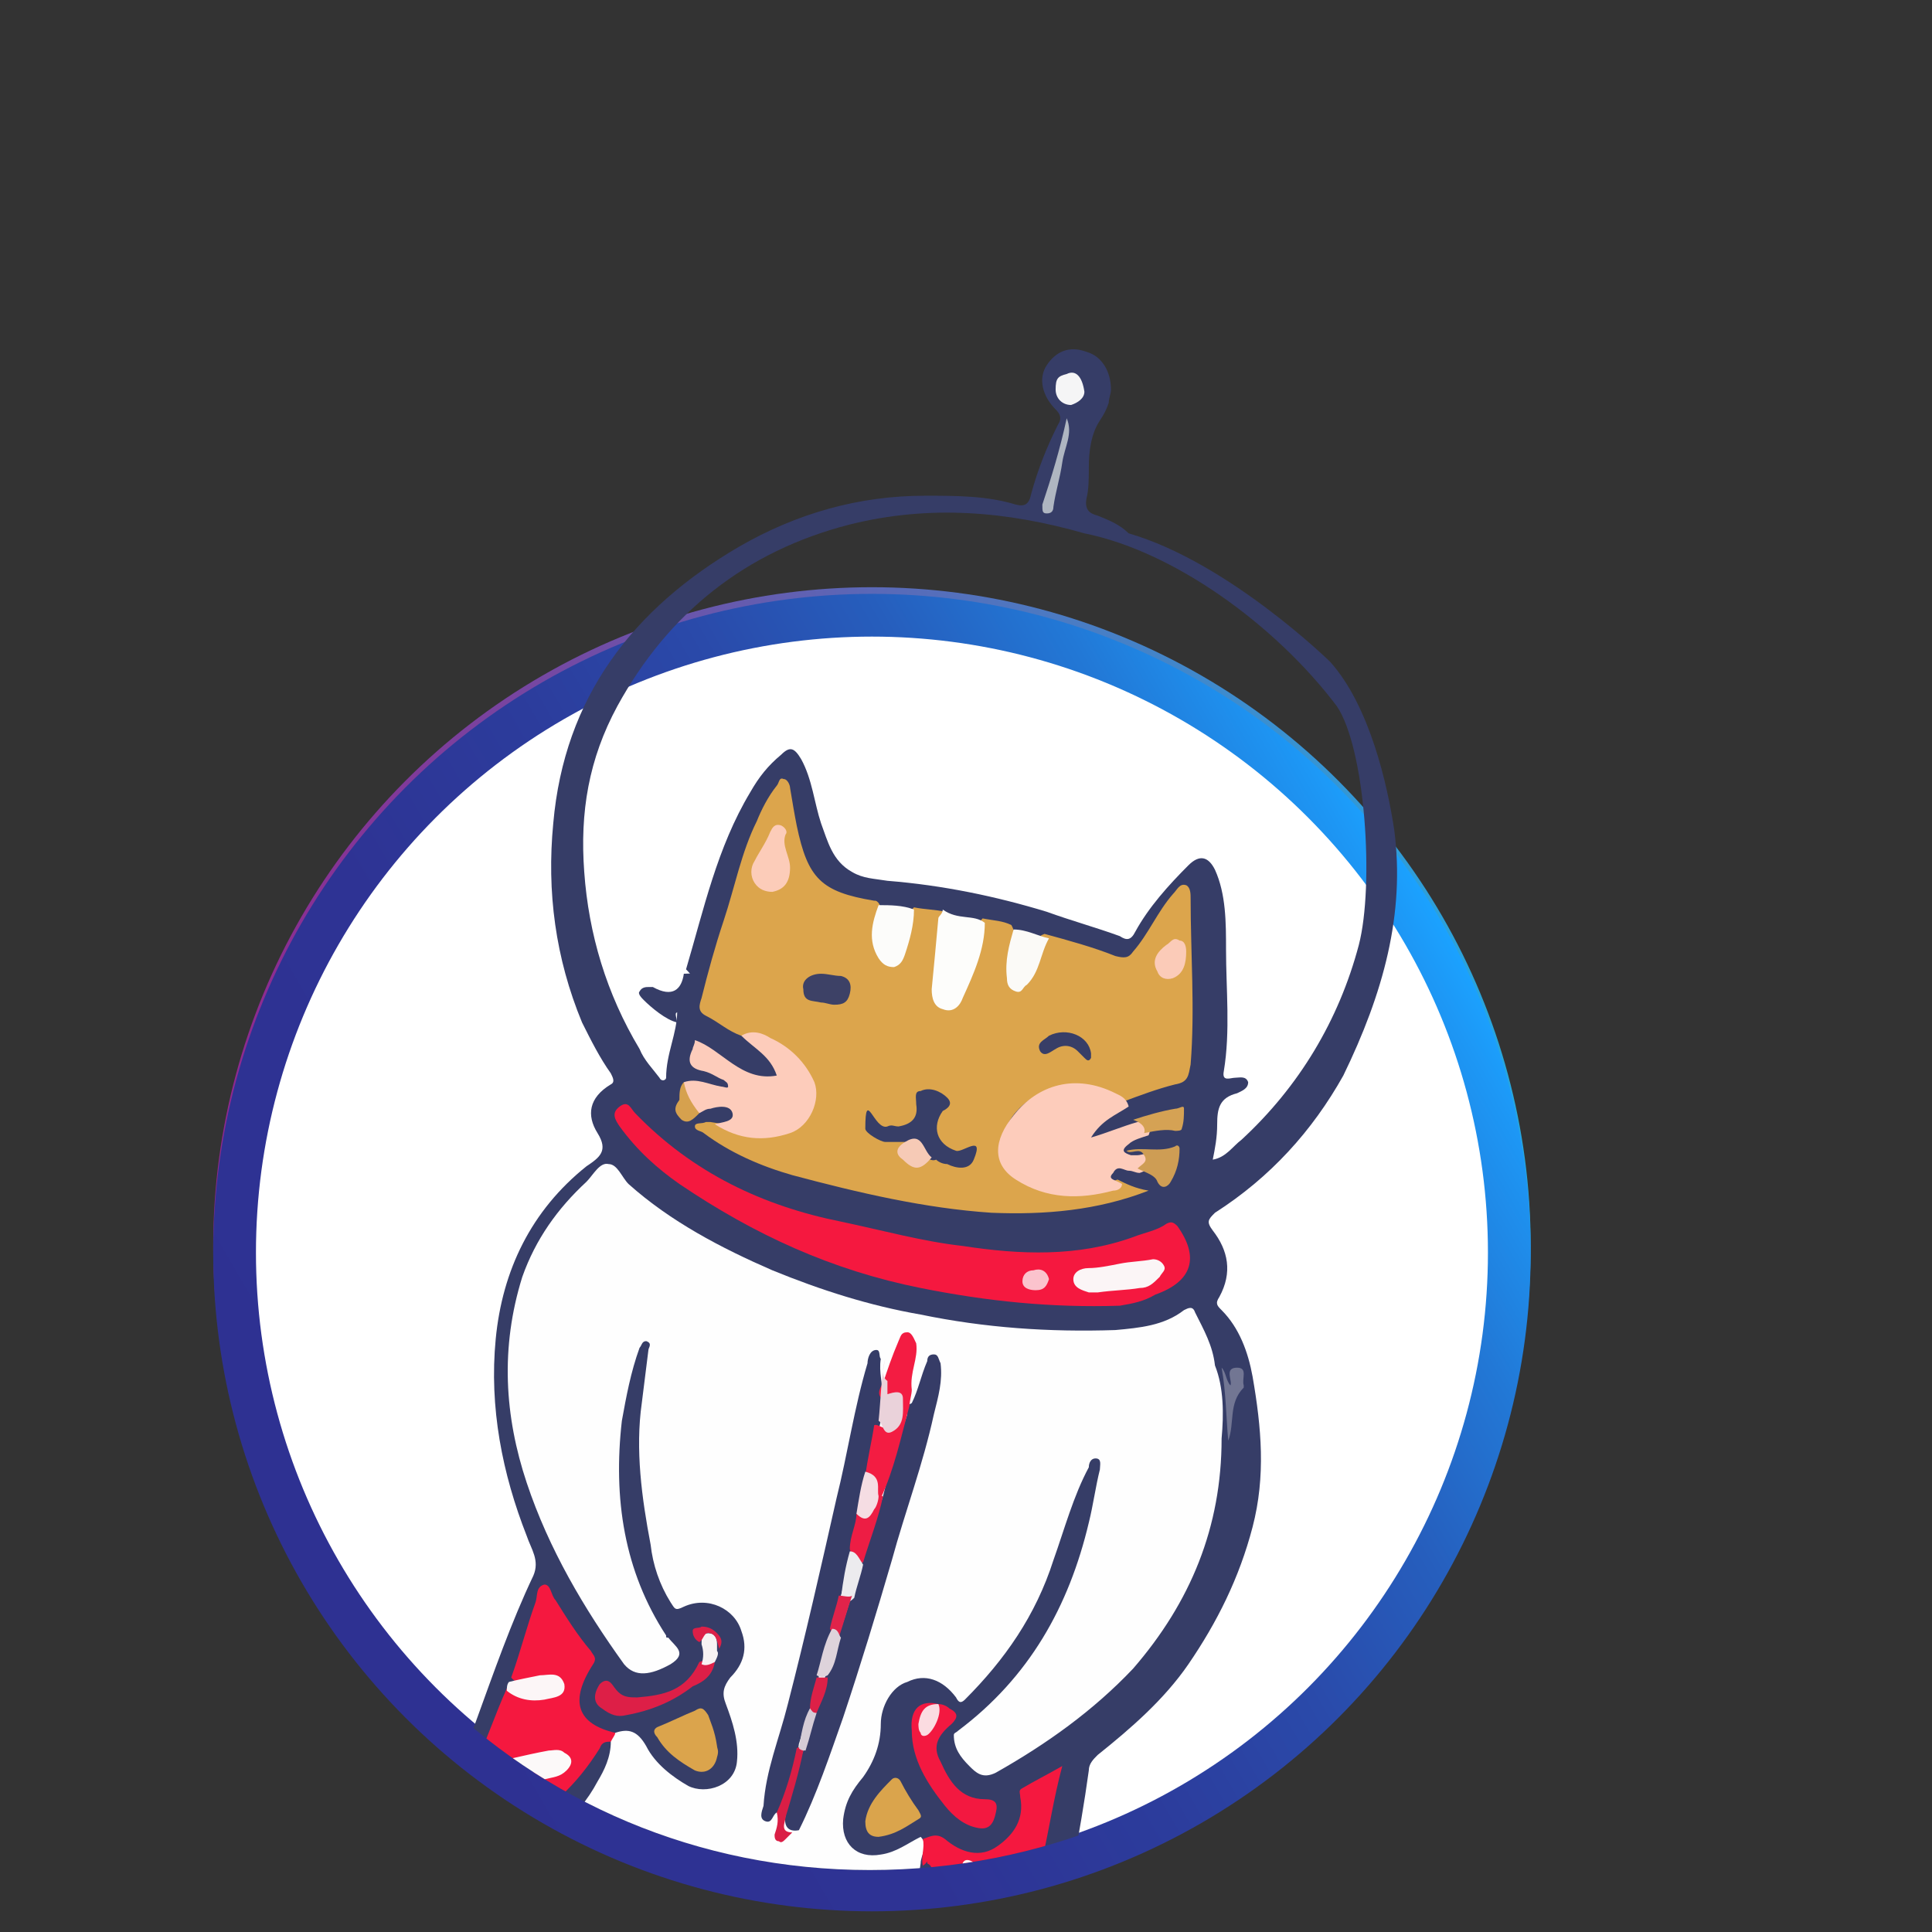 <?xml version="1.0" encoding="utf-8"?>
<!-- Generator: Adobe Illustrator 21.0.1, SVG Export Plug-In . SVG Version: 6.00 Build 0)  -->
<svg version="1.1" id="Layer_1" xmlns="http://www.w3.org/2000/svg" xmlns:xlink="http://www.w3.org/1999/xlink" x="0px" y="0px"
	 viewBox="0 0 87.3 87.3" style="enable-background:new 0 0 87.3 87.3;" xml:space="preserve">
<rect x="0" y="0" width="87.3" height="87.3" fill="#333333" stroke="none"/>
<style type="text/css">
	.st0{fill:#2CAB9F;}
	.st1{fill:#D8D8D2;}
	.st2{fill:#F2C6A1;}
	.st3{fill:#BC2F3D;}
	.st4{fill:#FECE08;}
	.st5{fill:#F3A27A;}
	.st6{clip-path:url(#SVGID_2_);}
	.st7{fill:#89684D;}
	.st8{fill:#414042;}
	.st9{fill:#EA7E78;}
	.st10{fill:#FFFFFF;}
	.st11{fill:#EE4500;}
	.st12{fill:#FEA708;}
	.st13{fill:url(#SVGID_3_);}
	.st14{fill:#92A9ED;}
	.st15{fill:#5F70AF;}
	.st16{fill:#A3A3A3;}
	.st17{fill:#C1C1C1;}
	.st18{fill:#A3A2A2;}
	.st19{fill:#E7E3E1;}
	.st20{clip-path:url(#SVGID_5_);fill:#BEBBBB;}
	.st21{clip-path:url(#SVGID_7_);fill:#BEBBBB;}
	.st22{clip-path:url(#SVGID_9_);fill:#BEBBBB;}
	.st23{clip-path:url(#SVGID_11_);fill:#BEBBBB;}
	.st24{clip-path:url(#SVGID_13_);fill:#BEBBBB;}
	.st25{clip-path:url(#SVGID_15_);fill:#BEBBBB;}
	.st26{fill:#58595B;}
	.st27{fill:#E2B436;}
	.st28{clip-path:url(#SVGID_17_);}
	.st29{fill:#36313B;}
	.st30{fill:#231E2B;}
	.st31{fill:#47414D;}
	.st32{fill:#273E42;}
	.st33{fill:#355860;}
	.st34{fill:#49727C;}
	.st35{fill:#3B2130;}
	.st36{fill:#5895A5;}
	.st37{fill:#E8BE9B;}
	.st38{fill:#C7936B;}
	.st39{fill:#69ACC4;}
	.st40{fill:#4FAB59;}
	.st41{fill:#915620;}
	.st42{fill:#AD661F;}
	.st43{fill:#A6644B;}
	.st44{fill:#C2751D;}
	.st45{fill:#CF8934;}
	.st46{fill:url(#SVGID_18_);}
	.st47{clip-path:url(#SVGID_20_);}
	.st48{fill:url(#hair_1_);}
	.st49{fill:url(#SVGID_21_);}
	.st50{opacity:0.3;fill:#A55311;enable-background:new    ;}
	.st51{opacity:0.2;fill:#FFA383;enable-background:new    ;}
	.st52{opacity:0.61;fill:#FFB273;enable-background:new    ;}
	.st53{opacity:0.4;fill:#FFB273;enable-background:new    ;}
	.st54{fill:url(#axe_1_);}
	.st55{opacity:0.3;fill:#676E7A;enable-background:new    ;}
	.st56{opacity:0.25;fill:#FFFFFF;enable-background:new    ;}
	.st57{opacity:0.5;fill:#FFFFFF;enable-background:new    ;}
	.st58{fill:#A8B5C1;}
	.st59{opacity:0.35;fill:#FFFFFF;enable-background:new    ;}
	.st60{fill:#FFC19F;}
	.st61{opacity:0.8;fill:#FFC19F;enable-background:new    ;}
	.st62{fill:url(#arm_1_);}
	.st63{opacity:0.6;fill:#FFC19F;enable-background:new    ;}
	.st64{fill:url(#SVGID_22_);}
	.st65{fill:url(#SVGID_23_);}
	.st66{fill:url(#SVGID_24_);}
	.st67{fill:url(#pants_1_);}
	.st68{opacity:0.2;fill:#1D280D;enable-background:new    ;}
	.st69{opacity:0.3;fill:#1D280D;enable-background:new    ;}
	.st70{fill:url(#SVGID_25_);}
	.st71{opacity:0.75;fill:#893700;enable-background:new    ;}
	.st72{fill:url(#SVGID_26_);}
	.st73{fill:url(#SVGID_27_);}
	.st74{fill:url(#SVGID_28_);}
	.st75{fill:url(#arm_2_);}
	.st76{fill:url(#SVGID_29_);}
	.st77{fill:url(#SVGID_30_);}
	.st78{fill:url(#SVGID_31_);}
	.st79{fill:url(#shirt_1_);}
	.st80{opacity:0.15;fill:url(#shadow_1_);enable-background:new    ;}
	.st81{fill:url(#belt_1_);}
	.st82{opacity:0.35;}
	.st83{fill:url(#SVGID_32_);}
	.st84{fill:url(#SVGID_33_);}
	.st85{opacity:0.8;}
	.st86{fill:url(#SVGID_34_);}
	.st87{fill:url(#SVGID_35_);}
	.st88{opacity:0.4;fill:url(#SVGID_36_);enable-background:new    ;}
	.st89{fill:url(#SVGID_37_);}
	.st90{opacity:0.6;fill:#FFEB78;enable-background:new    ;}
	.st91{opacity:0.75;fill:#FFEB78;enable-background:new    ;}
	.st92{fill:url(#SVGID_38_);}
	.st93{fill:url(#SVGID_39_);}
	.st94{fill:url(#SVGID_40_);}
	.st95{opacity:0.4;fill:#BF1604;enable-background:new    ;}
	.st96{fill:#541918;}
	.st97{fill:#9B071C;}
	.st98{fill:#FF2B15;}
	.st99{fill:url(#SVGID_41_);}
	.st100{fill:#A55311;}
	.st101{fill:#471A08;}
	.st102{fill:#FCC79A;}
	.st103{opacity:0.69;fill:#FFD3AB;enable-background:new    ;}
	.st104{fill:url(#SVGID_42_);}
	.st105{fill:url(#SVGID_43_);}
	.st106{fill:url(#SVGID_44_);}
	.st107{opacity:0.25;fill:url(#SVGID_45_);enable-background:new    ;}
	.st108{opacity:0.25;fill:#FC8460;enable-background:new    ;}
	.st109{fill:url(#SVGID_46_);}
	.st110{opacity:0.3;fill:url(#SVGID_47_);enable-background:new    ;}
	.st111{clip-path:url(#SVGID_49_);}
	.st112{fill:url(#SVGID_50_);}
	.st113{fill:url(#axe_2_);}
	.st114{fill:url(#arm_3_);}
	.st115{fill:url(#SVGID_51_);}
	.st116{fill:url(#SVGID_52_);}
	.st117{fill:url(#SVGID_53_);}
	.st118{fill:url(#SVGID_54_);}
	.st119{clip-path:url(#SVGID_56_);}
	.st120{fill:#FCC78C;}
	.st121{fill:url(#SVGID_57_);}
	.st122{fill:#AC7930;}
	.st123{fill:#1A171B;}
	.st124{fill:#EDEDEE;}
	.st125{fill:#939292;}
	.st126{fill:#C7D5DF;}
	.st127{fill:#98B7C9;}
	.st128{fill:url(#SVGID_58_);}
	.st129{fill:url(#SVGID_59_);}
	.st130{fill:url(#SVGID_60_);}
	.st131{fill:url(#SVGID_61_);}
	.st132{fill:url(#SVGID_62_);}
	.st133{fill:url(#SVGID_63_);}
	.st134{fill:url(#SVGID_64_);}
	.st135{fill:url(#SVGID_65_);}
	.st136{fill:url(#SVGID_66_);}
	.st137{fill:url(#SVGID_67_);}
	.st138{fill:url(#SVGID_68_);}
	.st139{fill:#EB3D00;}
	.st140{fill:#835527;}
	.st141{fill:#D0995B;}
	.st142{fill:#E4AC00;}
	.st143{fill:#553F24;}
	.st144{fill:#93723A;}
	.st145{fill:#B9391A;}
	.st146{fill:#D99C09;}
	.st147{fill:#FFCC00;}
	.st148{fill:#9C9D9F;}
	.st149{fill:#B1B3B4;}
	.st150{fill:#C6C7C9;}
	.st151{fill:#D9DADB;}
	.st152{fill:#87888A;}
	.st153{fill:#A65C44;}
	.st154{fill:url(#SVGID_69_);}
	.st155{fill:url(#SVGID_70_);}
	.st156{fill:#2A2C2E;}
	.st157{clip-path:url(#SVGID_72_);}
	.st158{fill:#FFF200;}
	.st159{fill:#FFE300;}
	.st160{fill:#FBB040;}
	.st161{fill:#FC873E;}
	.st162{fill:#FB983F;}
	.st163{fill:url(#SVGID_73_);}
	.st164{fill:#754629;}
	.st165{clip-path:url(#SVGID_75_);fill:#ED1C24;}
	.st166{clip-path:url(#SVGID_77_);fill:#FB983F;}
	.st167{clip-path:url(#SVGID_79_);fill:#FB983F;}
	.st168{clip-path:url(#SVGID_81_);}
	.st169{fill:#ED1C24;}
	.st170{fill:#FEFFFF;}
	.st171{fill:#B3151B;}
	.st172{fill:#ED5C62;}
	.st173{opacity:0.2;fill:#231F20;enable-background:new    ;}
	.st174{opacity:0.4;fill:#231F20;enable-background:new    ;}
	.st175{fill:#424345;}
	.st176{fill:#FFE3C2;}
	.st177{opacity:0.1;fill:#231F20;enable-background:new    ;}
	.st178{fill:#303842;}
	.st179{fill:#363F4A;}
	.st180{clip-path:url(#SVGID_83_);fill:#FFEEDB;}
	.st181{clip-path:url(#SVGID_85_);fill:#2A2C2E;}
	.st182{opacity:0.2;clip-path:url(#SVGID_87_);fill:#231F20;enable-background:new    ;}
	.st183{clip-path:url(#SVGID_89_);}
	.st184{fill:#08E4FF;stroke:#08E4FF;stroke-width:0.129;stroke-miterlimit:10;}
	.st185{fill:#F5F38E;}
	.st186{fill:#90C53F;}
	.st187{clip-path:url(#SVGID_91_);}
	.st188{fill:#754444;}
	.st189{fill:#5E3636;}
	.st190{fill:#7A5E27;}
	.st191{fill:#D1AB65;}
	.st192{fill:#A78442;}
	.st193{fill:#FCCFA4;}
	.st194{fill:#C78E65;}
	.st195{fill:#DDDDDC;}
	.st196{fill:#3B212A;}
	.st197{fill:#24211D;}
	.st198{fill:#45413F;}
	.st199{fill:#968064;}
	.st200{fill:#706151;}
	.st201{fill:url(#SVGID_92_);}
	.st202{fill:#211D18;}
	.st203{fill:#352E27;}
	.st204{display:none;}
	.st205{display:inline;}
	.st206{fill:#A8A8A7;}
	.st207{fill:#3C3C3B;}
	.st208{fill:#C59221;}
	.st209{fill:#FDC800;}
	.st210{display:inline;fill:#FFFFFF;}
	.st211{fill:#949393;}
	.st212{fill:#DBE8B0;}
	.st213{clip-path:url(#SVGID_94_);}
	.st214{opacity:0.3;fill:#808080;enable-background:new    ;}
	.st215{display:none;fill:#4B4B63;}
	.st216{fill:#4F3927;}
	.st217{fill:#5F442D;}
	.st218{fill:#6C5236;}
	.st219{fill:#976F44;}
	.st220{fill:#AC824E;}
	.st221{fill:#826544;}
	.st222{fill:#6E6E6E;}
	.st223{fill:#595959;}
	.st224{fill:#545454;}
	.st225{fill:#424242;}
	.st226{fill:#9C9C9C;}
	.st227{fill:#6E8091;}
	.st228{fill:#7B8B9B;}
	.st229{opacity:0.25;fill:#696969;enable-background:new    ;}
	.st230{fill:#A4C639;}
	.st231{fill:#FFC639;}
	.st232{fill:#F1A530;}
	.st233{fill:none;}
	.st234{opacity:0.29;fill:#383838;}
	.st235{opacity:0.4;fill:#FFFFFF;enable-background:new    ;}
	.st236{opacity:0.8;fill:#FFFFFF;enable-background:new    ;}
	.st237{fill:#859F25;}
	.st238{fill:#D78507;}
	.st239{fill:#262626;}
	.st240{fill:#BFD773;}
	.st241{fill:#FBDD57;}
	.st242{clip-path:url(#SVGID_96_);fill:#F4B711;}
	.st243{fill:#F4B711;}
	.st244{clip-path:url(#SVGID_98_);fill:#F4B711;}
	.st245{fill:#F4BB3B;}
	.st246{fill:#383838;}
	.st247{fill:#E6E6E6;}
	.st248{fill:#B3B3B3;}
	.st249{fill:#7D7D7D;}
	.st250{fill:#2F2F2F;}
	.st251{fill:#F2D850;}
	.st252{clip-path:url(#SVGID_100_);}
	.st253{fill:#C62B12;}
	.st254{fill:#B3B729;}
	.st255{fill:#A3A321;}
	.st256{fill:#C8D340;}
	.st257{opacity:0.6;fill:#7F7C13;enable-background:new    ;}
	.st258{fill:#F6D88C;}
	.st259{fill:url(#SVGID_101_);}
	.st260{fill:#1D1D1B;}
	.st261{fill:#C96317;}
	.st262{fill:#B74C1D;}
	.st263{fill:#C91111;}
	.st264{fill:#F6F8F9;}
	.st265{fill:#F97450;}
	.st266{fill:#3D8699;}
	.st267{fill:#FC7800;}
	.st268{fill:#7A7A74;}
	.st269{opacity:0.6;fill:#7F2713;enable-background:new    ;}
	.st270{fill:#F5D78B;}
	.st271{fill:#F5D78C;}
	.st272{fill:#F09453;}
	.st273{fill:#EF8E4D;}
	.st274{fill:#F1A15E;}
	.st275{fill:#EF8A4D;}
	.st276{fill:#EF8848;}
	.st277{fill:#F3C078;}
	.st278{fill:#F2B26F;}
	.st279{fill:#F19D5B;}
	.st280{fill:#F1A562;}
	.st281{fill:#F09A58;}
	.st282{fill:#EE7F41;}
	.st283{fill:url(#SVGID_102_);}
	.st284{fill:none;stroke:url(#SVGID_103_);stroke-width:1.932;stroke-miterlimit:10;}
	.st285{clip-path:url(#SVGID_105_);}
	.st286{fill:#547FA1;}
	.st287{fill:#D0BF90;}
	.st288{fill:#E5D6AC;}
	.st289{fill:#DBC99A;}
	.st290{fill:#DCC6A2;}
	.st291{fill:url(#Кофта_1_);}
	.st292{fill:#FFBD7B;}
	.st293{fill:#CCAF83;}
	.st294{fill:#DBC5A1;}
	.st295{fill:#D3B991;}
	.st296{fill:#3C3022;}
	.st297{fill:url(#SVGID_106_);}
	.st298{fill:#FF9E85;}
	.st299{fill:#292929;}
	.st300{fill:#2C3C53;}
	.st301{fill:none;stroke:url(#SVGID_107_);stroke-width:1.932;stroke-miterlimit:10;}
	.st302{fill:#FFFFFF;stroke:url(#SVGID_108_);stroke-width:1.931;stroke-miterlimit:10;}
	.st303{clip-path:url(#SVGID_110_);}
	.st304{fill:#363D67;}
	.st305{fill:#DCA54C;}
	.st306{fill:#FEFEFE;}
	.st307{fill:#F5183F;}
	.st308{fill:#FDCCBB;}
	.st309{fill:#FDFDFC;}
	.st310{fill:#FDFDFB;}
	.st311{fill:#F4183F;}
	.st312{fill:#F31840;}
	.st313{fill:#F4173F;}
	.st314{fill:#DBA44C;}
	.st315{fill:#FCF9F9;}
	.st316{fill:#FCFCFA;}
	.st317{fill:#DAA44C;}
	.st318{fill:#FBF5F6;}
	.st319{fill:#FCF6F6;}
	.st320{fill:#FBFAF7;}
	.st321{fill:#DD1F47;}
	.st322{fill:#FAF5F6;}
	.st323{fill:#CE9D54;}
	.st324{fill:#F8ECEF;}
	.st325{fill:#FCF6F7;}
	.st326{fill:#D5A254;}
	.st327{fill:#727693;}
	.st328{fill:#E91B43;}
	.st329{fill:#F5F5F6;}
	.st330{fill:#AFB6C1;}
	.st331{fill:#D6A14E;}
	.st332{fill:#F7F2F3;}
	.st333{fill:#363C67;}
	.st334{fill:#353C67;}
	.st335{fill:#F31C42;}
	.st336{fill:#EAD2DA;}
	.st337{fill:#DA1E45;}
	.st338{fill:#373E67;}
	.st339{fill:#FCCCB9;}
	.st340{fill:#3D4166;}
	.st341{fill:#FBCBB8;}
	.st342{fill:#F6CAB6;}
	.st343{fill:#FBC3CD;}
	.st344{fill:#FBDCE1;}
	.st345{fill:#ED1D44;}
	.st346{fill:#ECEBEE;}
	.st347{fill:#E1234A;}
	.st348{fill:#DED3DB;}
	.st349{fill:#DD2047;}
	.st350{fill:#D5CCD6;}
	.st351{fill:#F5DDE3;}
	.st352{fill:#383E67;}
</style>
<g>
	<defs>
		<path id="SVGID_104_" d="M67.3-37.5c0,15.6-12.4,27.7-28,27.7s-27.9-12.4-27.9-28s-25.3-50.3,27.7-47.8
			C90.9-85.6,67.3-53.1,67.3-37.5z"/>
	</defs>
	<clipPath id="SVGID_2_">
		<use xlink:href="#SVGID_104_"  style="overflow:visible;"/>
	</clipPath>
	<g class="st6">
		<path id="Штаны" class="st286" d="M35.3,6.1c0,0-6.4-1.1-11.6-1.9S13,2.1,11.5,2.4S7.8,4.2,7.8,5.5s2.9,9.8,3.8,12.5
			c0.8,2.7,5.6,14.4,5.6,14.4l5.3-4.7c0,0-3.7-6.6-5-9.7s-2.8-8.5-2.8-8.5s23.9,7.3,34.5,4.4c10.9-3,16.4-8.5,20-11
			c3.7-2.5,9.2-8.4,11-8.1c1.8,0.2,5,5.1,7.2,8.5c2.2,3.3,7.5,13.2,7.5,13.2l6-3.8c0,0-7.4-10.9-9.1-13.2s-5.6-8.1-7.2-9.4
			c-1.5-1.2-3.5-1.7-5.3-1.3c-1.7,0.4-8.9,5.1-11,6.6c-2.1,1.5-10.6,7.2-10.6,7.2L35.3,6.1z"/>
		<g id="Тапки">
			<g id="Группа_2">
				<path id="Фигура_29" class="st287" d="M15.9,38.4c0,0,0.9,0.7,0.3,2.2s-1.6,3.6-2.8,4.7c-1.3,1.1-3.1,3-2.8,3.8
					c0.3,0.8,1.3,1.6,1.3,1.6s3,0.9,4.1,0.6c1.1-0.3,4.8-4.1,6.6-6.3c1.8-2.2,5.5-6.2,5.6-7.5c0.1-1.3-1.7-1.9-2.5-2.8
					c-0.8-0.9-0.7-3.4-1.6-4.4c-0.9-0.9-2.8,0-2.8,0l-4.7,5.3L15.9,38.4z"/>
				<path id="Фигура_30" class="st288" d="M27.5,35.9c-0.1,0.6-0.3,1.1-0.6,1.6c-0.5,0.9-2.4,3.1-4.4,5.3
					c-2,2.3-5.9,7-7.2,7.2c-1.3,0.3-4.1,0-4.1,0l-0.3,1.9l5.3,0.3l6.9-4.7l5.6-9.1v-3.1L27.5,35.9z"/>
				<path id="Фигура_31" class="st288" d="M15.9,38.7c0,0,0.5,0.8,1.9,0c0.7-0.3,1.3-0.8,1.9-1.3l0.6,0.3
					c-0.7,0.7-1.6,1.2-2.5,1.6c-1.3,0.5-1.9,0-1.9,0V38.7z"/>
				<path id="Фигура_31_копия" class="st288" d="M15.9,40c0,0,0.5,0.8,1.9,0c0.7-0.3,1.3-0.8,1.9-1.3l0.6,0.3
					c-0.7,0.7-1.6,1.2-2.5,1.6c-1.3,0.5-1.9,0-1.9,0V40z"/>
				<path id="Фигура_31_копия_2" class="st288" d="M15.9,40.9c0,0,0.4,0.8,1.9,0.2c0.7-0.2,1.4-0.6,2-1l0.6,0.4
					c-0.8,0.6-1.7,1-2.7,1.2c-1.4,0.3-1.9-0.2-1.9-0.2L15.9,40.9z"/>
				<path id="Фигура_28" class="st289" d="M12.8,34.6l3.3,2.7c0,0-0.1,0.3,1.2,0.3c0.9,0,1.9-0.3,2.7-0.8l-1.5-2.6
					c0,0-1.7,0.8-3.3,0.8C14.4,35,13.6,34.9,12.8,34.6z"/>
			</g>
			<path id="Фигура_32" class="st290" d="M18.7,31.2l1.6,3.1c0,0,0.9,0.2,1.6-0.9c0.7-1.1,0.9-1.6,0.9-1.6l-1.6-3.1L18.7,31.2
				z"/>
		</g>
		<linearGradient id="Кофта_1_" gradientUnits="userSpaceOnUse" x1="2.82" y1="-2.197" x2="85.34" y2="-80.603">
			<stop  offset="0" style="stop-color:#D51317"/>
			<stop  offset="0.522" style="stop-color:#E96323"/>
			<stop  offset="1" style="stop-color:#E74310"/>
		</linearGradient>
		<path id="Кофта" class="st291" d="M58.5-13.9c-0.1,6.8-0.9,16.6-0.9,16.6S52.1,7.2,46.3,8S35,6.4,35,6.4s-5.1-12.9-6.3-16
			c-1.1-3-4-13.2-5-14.1c-0.9-0.8-1.8-1-3.8-1.6c-2-0.5-15.5,1.4-18.5,1.3C-2-24-5.4-23.7-8.8-23c-3,0.6-13,1.7-15,1.3
			c-0.6-0.2-1.1-0.5-1.6-0.9l-2.2-0.3v-7.2h2.5c0.8-0.8,1.8-1.3,2.8-1.6c1.9-0.5,10.1-0.3,12.5,0.3c2.8,0.7,9.2,1.6,11.6,1.9
			c2.4,0.3,5,0,7.8,0s11.9-1.1,14.7-1.9s6.3-5,6.3-5l24.7-0.6c0,0,9.5,1.4,13.2,1.3c3.7-0.1,11.9-0.3,11.9-0.3s5.5-6.6,7.8-8.8
			c2.3-2.2,5.6-6.4,7.2-6.6c1-0.1,2,0.1,2.8,0.6l1.9-1.9c0,0,2.5-0.7,4.1,1.3s1.3,2.5,1.3,2.5l-2.2,2.2c0,0,0.9,0.1,0.3,1.6
			s-5.2,5-7.5,6.6s-8.5,5-11.3,5.6c-2.8,0.6-10.3,1.8-13.5,1.9c-1.6,0.1-12,0-12.8,0.9C57.8-29.4,58.6-17.2,58.5-13.9z"/>
	</g>
</g>
<circle class="st10" cx="39.3" cy="56.3" r="28.1"/>
<linearGradient id="SVGID_3_" gradientUnits="userSpaceOnUse" x1="9.61" y1="56.334" x2="69.19" y2="56.334">
	<stop  offset="0" style="stop-color:#90278E"/>
	<stop  offset="1" style="stop-color:#25A9E0"/>
</linearGradient>
<circle style="fill:none;stroke:url(#SVGID_3_);stroke-width:1.932;stroke-miterlimit:10;" cx="39.4" cy="56.3" r="28.8"/>
<linearGradient id="SVGID_5_" gradientUnits="userSpaceOnUse" x1="13.624" y1="71.528" x2="65.217" y2="41.74">
	<stop  offset="0" style="stop-color:#2E3192"/>
	<stop  offset="0.301" style="stop-color:#2E3394"/>
	<stop  offset="0.477" style="stop-color:#2C3C9C"/>
	<stop  offset="0.621" style="stop-color:#2A4AAA"/>
	<stop  offset="0.748" style="stop-color:#265EBD"/>
	<stop  offset="0.864" style="stop-color:#2278D6"/>
	<stop  offset="0.969" style="stop-color:#1D97F5"/>
	<stop  offset="1" style="stop-color:#1BA2FF"/>
</linearGradient>
<circle style="fill:#FFFFFF;stroke:url(#SVGID_5_);stroke-width:1.931;stroke-miterlimit:10;" cx="39.4" cy="56.6" r="28.8"/>
<g>
	<defs>
		<path id="SVGID_109_" d="M67.3,56.8c0,15.6-12.4,27.7-28,27.7s-27.9-12.4-27.9-28S-13.8,6.2,39.1,8.7
			C90.9,8.7,67.3,41.2,67.3,56.8z"/>
	</defs>
	<clipPath id="SVGID_7_">
		<use xlink:href="#SVGID_109_"  style="overflow:visible;"/>
	</clipPath>
	<g style="clip-path:url(#SVGID_7_);">
		<path class="st304" d="M63,37.5c-0.3-2-1.1-5.6-2.9-7.6c0,0-4.6-4.5-9.1-5.8c-0.4-0.4-0.9-0.6-1.4-0.8c-0.4-0.1-0.6-0.3-0.5-0.8
			c0.1-0.4,0.1-0.9,0.1-1.4c0-0.7,0.1-1.5,0.5-2.1c0.2-0.3,0.3-0.5,0.4-0.8c0-0.2,0.1-0.4,0.1-0.6c0-0.8-0.4-1.5-1.1-1.7
			c-0.8-0.3-1.4,0-1.8,0.6c-0.4,0.6-0.2,1.4,0.4,2c0.2,0.2,0.3,0.4,0.1,0.7c-0.5,1-0.9,2-1.2,3.1c-0.1,0.5-0.3,0.6-0.7,0.5
			c-1.3-0.4-2.7-0.4-4.1-0.4c-3,0-5.8,0.8-8.4,2.3c-4.8,2.8-7.9,6.8-8.4,12.5c-0.3,3.1,0.1,6.1,1.3,9c0.4,0.8,0.8,1.6,1.3,2.3
			c0.1,0.2,0.2,0.4,0,0.5c-1,0.6-1.1,1.4-0.6,2.2c0.5,0.8,0.1,1.1-0.5,1.5c-2.5,2-3.8,4.7-4.1,7.8c-0.3,3.1,0.3,6.1,1.4,8.9
			c0.2,0.6,0.6,1.1,0.3,1.8c-1,2.1-1.8,4.4-2.6,6.6c-0.9,2.4-2,4.7-3.3,6.9c-1.6,2.8-3.7,5.4-5.7,8c-0.6,0.8-1.1,1.6-1.7,2.4
			c-0.2-0.4-0.3-0.7-0.7-0.9c-1-0.5-2.5,0.1-2.8,1.2c-0.3,0.9-0.4,1.9,0,2.8c0.2,0.4,0.1,0.6-0.2,0.9c-1.2,1.1-2.1,2.5-2.5,4.2
			c-0.2,0.9,0.1,1.6,0.7,2.2c0.5,0.5,1.6,0.5,2.5,0.1c1-0.6,2-1.3,2.9-2.1c0.3-0.3,0.5-0.5,1-0.3c1.9,0.5,3.3-1.4,3-2.8
			c-0.1-0.4,0.1-0.6,0.4-0.9c1.9-1.8,4.1-3.2,6.5-4.3c2.8-1.2,5.6-2.1,8.7-1.5c0.3,0.3,0.7,0.4,1,0.5c0.3,0.1,0.6,0.2,0.9,0.3
			c0.2,0.1,0.3,0.3,0.3,0.5c-0.1,0.9,0.2,1.7,0.4,2.5c0.7,2.7,0.7,5.4,0.5,8.1c-0.2,2.1-0.5,4-0.9,6.1c-0.1,0.6-0.2,1.3-0.4,1.9
			c-0.1,0.8-0.4,1.5-0.5,2.2c-0.2,0.6-0.4,1.3-0.6,2c-0.4,0.9-0.7,1.8-1,2.7c-0.5,1.1-0.9,2.1-1.4,3.2c-0.2,0.2-0.3,0.5-0.5,0.9
			c-0.9,1.4-2,2.8-3.5,3.7c-1.5,1-4.2,0.8-5.6-0.3c-0.7-0.6-1.2-1.4-1.1-2.3c0-0.8,0.2-1.7,0.5-2.6c0.7-1.7,1.7-3.2,2.6-4.8
			c0.4-0.7,0.9-1.3,1.4-2c0.4-0.6,0.9-1.1,1.2-1.7c0.5-0.7,1.1-1.3,1.4-2.1c0.3-0.5,0.6-0.9,0.9-1.4c0.1-0.2,0.3-0.5,0.5-0.7
			c1.8-3.1,3.3-6.4,4-9.9c0.4-1.8,0.4-3.6,0.2-5.5c0-0.3-0.1-0.6-0.5-0.7c-0.4,0.1-0.4,0.3-0.4,0.6c0.1,2-0.2,4-0.8,5.9
			c-1,3.5-2.6,6.6-4.4,9.7c-1.6,2.5-3.4,4.9-5,7.4c-1.2,1.9-2.5,3.8-2.9,6.2c-0.3,1.2-0.3,2.5,0.4,3.6c1.4,2.5,5.5,3.2,8.1,1.8
			c1.6-0.9,2.8-2.3,3.8-3.8c2.3-3.4,3.6-7.3,4.5-11.2c0.8-3.5,1.3-7.1,1.5-10.7c0.1-2.8,0-5.5-1.3-8.1c-0.1-0.1-0.1-0.3,0-0.4
			c0.1-0.1,0.2,0,0.4,0.1c1.9,1.2,3.3,2.8,4.1,4.9c1.2,2.6,1.5,5.4,1.8,8.2c0,0.2,0,0.4-0.3,0.4c-1,0.1-1.5,0.8-1.9,1.6
			c-0.5,1-0.1,2.1,0.9,2.7c0.5,0.3,1.1,0.5,1.7,0.6c0.5,0.1,0.6,0.2,0.6,0.7c0,1.6,0.6,3.2,1.7,4.4c0.9,1.1,2.7,0.9,3.2-0.3
			c0.2-0.5,0.4-1.1,0.3-1.7c-0.1-1-0.1-2-0.3-2.9c-0.1-0.7,0-1.1,0.7-1.3c0.5,0,0.7-0.2,0.8-0.7c0.1-0.2,0.2-0.4,0.4-0.7
			c0.1-0.2,0.1-0.5-0.1-0.6c-0.4-0.3-0.5-0.6-0.1-0.9c0.2-0.1,0-0.3-0.1-0.4c-0.3-0.3-0.6-0.6-1-0.6c-0.3,0-0.5-0.2-0.5-0.6
			c-0.2-3.3,0-6.5,0.3-9.8c0.3-3.3,0.9-6.5,1.4-9.7c0.6-2.9,1.2-5.8,1.6-8.7c0-0.3,0.2-0.5,0.4-0.7c1.5-1.2,3-2.5,4.1-4.1
			c1.3-1.9,2.3-3.9,2.9-6.2c0.6-2.3,0.4-4.5,0-6.8c-0.2-1.1-0.6-2.2-1.4-3c-0.2-0.2-0.3-0.3-0.1-0.6c0.6-1.1,0.4-2.1-0.3-3
			c-0.3-0.4-0.2-0.5,0.1-0.8c2.5-1.6,4.4-3.7,5.8-6.2C62.5,44.9,63.5,41.3,63,37.5z M61.4,42.7c-0.9,3.4-2.7,6.4-5.3,8.8
			c-0.4,0.3-0.7,0.8-1.3,0.9c0.1-0.5,0.2-1,0.2-1.6c0-0.7,0.1-1.2,0.9-1.4c0.2-0.1,0.5-0.2,0.5-0.5c-0.1-0.3-0.4-0.2-0.6-0.2
			c-0.2,0-0.6,0.2-0.5-0.3c0.3-1.8,0.1-3.7,0.1-5.5c0-1.2,0-2.5-0.5-3.6c-0.3-0.6-0.7-0.7-1.2-0.2c-0.9,0.9-1.8,1.9-2.4,3
			c-0.2,0.4-0.4,0.4-0.7,0.2c-1.1-0.4-2.2-0.7-3.3-1.1c-2.3-0.7-4.7-1.2-7.2-1.4c-0.6-0.1-1.1-0.1-1.6-0.4c-0.9-0.5-1.1-1.4-1.4-2.2
			c-0.3-0.9-0.4-2-0.9-2.9c-0.3-0.5-0.5-0.6-0.9-0.2c-0.6,0.5-1,1-1.4,1.7c-1.5,2.5-2.1,5.3-2.9,8c0.6,0.6,0.6,1.1,0.2,1.2
			c-0.2,0.1-0.3,0.1-0.5,0.2c-0.2,0.1-0.3,0.3-0.1,0.5c0,1-0.5,1.9-0.5,3c0,0.1-0.2,0.2-0.3,0c-0.3-0.4-0.7-0.8-0.9-1.3
			c-1.5-2.5-2.3-5.2-2.5-8c-0.2-2.7,0.2-5.1,1.5-7.5c2.3-4.2,5.8-7,10.5-8.2c3.6-0.9,7.1-0.6,10.6,0.4c4,0.8,8.6,4.1,11.4,7.8
			C61.7,33.8,62.1,40,61.4,42.7z"/>
		<path class="st304" d="M30.9,44c0.3,0,0.5-0.1,0.6,0.4c0.1,0.7-0.2,1.2-0.8,1.3c-0.2,0.1-0.2,0-0.1,0.5c-0.5-0.1-1.2-0.7-1.5-1
			c-0.1-0.1-0.3-0.3-0.2-0.4c0.1-0.2,0.3-0.2,0.4-0.2c0.1,0,0.2,0,0.2,0C30.4,45.1,30.8,44.7,30.9,44z"/>
		<path class="st306" d="M27.8,78.3c0.6-0.2,1-0.1,1.4,0.6c0.4,0.8,1.2,1.4,1.9,1.8c0.8,0.4,2.1,0,2.2-1.1c0.1-0.9-0.2-1.8-0.5-2.6
			c-0.2-0.5-0.1-0.8,0.2-1.2c0.6-0.6,0.8-1.3,0.5-2.1c-0.3-1-1.5-1.6-2.6-1.1c-0.4,0.2-0.4,0.1-0.6-0.2c-0.5-0.8-0.8-1.7-0.9-2.6
			c-0.4-2.1-0.7-4.3-0.4-6.4c0.1-0.8,0.2-1.6,0.3-2.4c0-0.1,0.2-0.3-0.1-0.4c-0.2,0-0.2,0.2-0.3,0.3c-0.4,1.1-0.6,2.2-0.8,3.3
			c-0.4,3.5,0.1,6.8,2,9.7c0,0.1,0,0.1,0.1,0.1c0.3,0.4,0.9,0.7,0.1,1.2c-0.9,0.5-1.6,0.6-2.1,0c-1.8-2.5-3.4-5.2-4.4-8.2
			c-1-3-1.2-6.1-0.2-9.3c0.6-1.7,1.6-3.1,2.9-4.3c0.3-0.3,0.6-0.9,1-0.8c0.4,0,0.6,0.6,0.9,0.9c1.9,1.7,4.2,2.9,6.5,3.9
			c2.2,0.9,4.4,1.6,6.7,2c2.9,0.6,5.8,0.8,8.8,0.7c1.1-0.1,2.2-0.2,3.1-0.9c0.2-0.1,0.4-0.2,0.5,0.1c0.4,0.8,0.8,1.5,0.9,2.4
			c0.4,1,0.4,2.2,0.3,3.3c0,4-1.4,7.4-4,10.4c-1.8,1.9-3.9,3.4-6.2,4.7c-0.6,0.3-0.9,0-1.2-0.3c-0.4-0.4-0.7-0.8-0.7-1.4
			c0-0.1,0.1-0.1,0.2-0.2c3.2-2.4,5-5.6,5.9-9.4c0.2-0.8,0.3-1.6,0.5-2.4c0-0.2,0.1-0.5-0.2-0.5c-0.2,0-0.3,0.2-0.3,0.4
			c-0.7,1.3-1.1,2.8-1.6,4.2c-0.8,2.5-2.2,4.5-4,6.3c-0.2,0.2-0.3,0.1-0.4-0.1c-0.6-0.8-1.4-1.1-2.2-0.7c-0.7,0.2-1.2,1.1-1.2,1.9
			c0,0.9-0.3,1.7-0.8,2.4c-0.5,0.6-0.8,1.1-0.9,1.9c-0.1,1.1,0.6,1.8,1.7,1.6c0.7-0.1,1.2-0.5,1.8-0.8c0.4,0.4,0,0.8,0,1.2
			c-0.5,3.1,0.5,5.8,2.3,8.3c0.1,0.1,0.2,0.2,0.3,0.3c1.3,0.5,0.8,1.6,0.7,2.5c-0.6,4.6-1,9.1-0.6,13.7c0.1,0.5-0.1,0.7-0.6,0.9
			c-0.8,0.2-1.4,0.7-2.3,0.7c-0.9,0-1-0.1-0.9-0.9c0.2-1.2,0-2.3-0.2-3.4c-0.4-2.1-0.6-4.1-1.4-6.1c-1.2-3-3.2-5.3-6.2-6.7
			C30,92,27,92.1,24,93c-3.3,1-6.2,2.6-8.8,4.7c-0.4,0.3-0.8,0.7-1.1,1c-1,1.1-2,1-2.9-0.2c-0.2-0.3-0.4-0.6-0.5-1
			c-0.2-0.4-0.1-0.7,0.2-1.1c2.6-3.7,5.4-7.3,7.8-11.1c0.1-0.2,0.1-0.4,0.4-0.3c1.4,0.2,2.6-0.3,3.8-0.9c1.7-0.8,3.2-1.9,4.1-3.6
			c0.3-0.5,0.6-1.1,0.6-1.8C27.5,78.6,27.6,78.4,27.8,78.3z"/>
		<path class="st305" d="M33.5,46.8c-0.6-0.2-1-0.6-1.6-0.9c-0.4-0.2-0.3-0.5-0.2-0.8c0.3-1.2,0.6-2.3,1-3.5
			c0.5-1.5,0.8-3.1,1.5-4.5c0.2-0.5,0.5-1.1,0.9-1.6c0.1-0.1,0.1-0.4,0.3-0.3c0.2,0,0.3,0.3,0.3,0.4c0.1,0.6,0.2,1.2,0.3,1.7
			c0.5,2.4,1.1,3,3.5,3.4c0.1,0,0.1,0,0.2,0.1c0.2,0.3,0.1,0.7,0,1c-0.1,0.5,0,0.9,0.2,1.2c0.1,0.2,0.2,0.3,0.4,0.3
			c0.2,0,0.3-0.2,0.4-0.4c0.1-0.4,0.3-0.8,0.3-1.2c0-0.3,0.1-0.5,0.3-0.7c0.5,0.1,1,0.1,1.4,0.2c0,1-0.3,2-0.3,2.9
			c0,0.4-0.2,1,0.3,1c0.5,0.1,0.6-0.5,0.8-0.9c0.2-0.6,0.4-1.3,0.6-2c0-0.2,0.1-0.5,0.3-0.7c0.5,0.1,0.9,0.1,1.3,0.3
			c0.3,0.5,0,1,0,1.5c0,0.3-0.1,0.8,0.1,0.8c0.4,0.1,0.5-0.4,0.6-0.6c0.1-0.2,0.2-0.5,0.3-0.8c0.1-0.2,0.2-0.4,0.5-0.5
			c1.1,0.3,2.2,0.6,3.2,1c0.4,0.1,0.6,0.1,0.8-0.2c0.7-0.8,1.1-1.8,1.8-2.6c0.2-0.2,0.3-0.5,0.6-0.4c0.2,0.1,0.2,0.4,0.2,0.6
			c0,2.5,0.2,5,0,7.5c-0.1,0.5-0.1,0.8-0.7,0.9c-0.8,0.2-1.6,0.5-2.4,0.8c-0.7-0.3-1.3-0.7-2.1-0.7c-1.4,0-2.7,0.7-3.2,2
			c-0.4,0.8-0.2,1.4,0.6,1.9c1.2,0.7,2.3,0.7,3.6,0.5c0.3,0,0.6-0.1,0.9-0.2c0.4,0.2,0.8,0.4,1.4,0.5c-2.3,0.9-4.7,1.1-7.1,1
			c-3-0.2-6-0.9-9-1.7c-1.4-0.4-2.8-1-4-1.9c-0.1-0.1-0.4-0.1-0.4-0.3c0-0.2,0.3-0.1,0.5-0.2c0.1,0,0.1,0,0.2,0
			c0.8,0.1,1.5,0.4,2.3,0.4c1,0,1.8-0.6,1.9-1.5c0.1-0.3,0-0.6-0.1-0.9C35.8,47.7,34.8,47,33.5,46.8z"/>
		<path class="st307" d="M50.6,59c-3.1,0.1-6-0.2-9-0.8c-4-0.8-7.5-2.4-10.9-4.7c-1-0.7-1.9-1.5-2.7-2.6c-0.2-0.3-0.4-0.6,0-0.9
			c0.4-0.3,0.5,0.1,0.7,0.3c2.6,2.7,5.8,4.2,9.3,4.9c1.9,0.4,3.7,0.9,5.5,1.1c2.6,0.4,5.2,0.5,7.7-0.4c0.5-0.2,1.1-0.3,1.5-0.6
			c0.2-0.1,0.3-0.1,0.5,0.1c1,1.4,0.7,2.5-1,3.1C51.7,58.8,51.2,58.9,50.6,59z"/>
		<path class="st307" d="M27.8,78.3c0,0.1-0.1,0.2-0.2,0.4c-0.2,0-0.4,0-0.5,0.3c-1,1.6-2.3,2.9-4.1,3.7c-1.1,0.5-2.2,0.9-3.5,1.1
			c0.7-1.3,1.3-2.5,1.9-3.8c1.1,0.3,2.2,0.2,3.4-0.1c0.1,0,0.2-0.1,0.3-0.1c0.2-0.1,0.4-0.2,0.3-0.4c0-0.2-0.2-0.2-0.4-0.2
			c-0.6,0-1.2,0.2-1.8,0.4c-0.6,0.1-1.1,0.4-1.7,0.1c0.5-1.1,0.9-2.3,1.4-3.4c0.4-0.1,0.9,0.2,1.3,0.1c0.3,0,0.6,0,0.9-0.3
			c0.1-0.1,0-0.1,0-0.2c-0.3-0.2-0.6-0.1-0.9,0c-0.4,0-0.8,0.3-1.1-0.1c0.4-1.1,0.7-2.3,1.1-3.4c0.1-0.3,0-0.7,0.4-0.8
			c0.3,0,0.3,0.5,0.5,0.7c0.5,0.8,1,1.6,1.6,2.3c0.1,0.2,0.3,0.3,0.1,0.6C25.7,76.9,26.1,77.9,27.8,78.3z"/>
		<path class="st307" d="M41.7,84.3c-0.1-0.4,0.1-0.8,0-1.2c0.3-0.1,0.6-0.3,1,0c0.7,0.6,1.6,0.9,2.4,0.3c0.7-0.5,1.2-1.2,1-2.2
			c0-0.2-0.1-0.3,0.1-0.4c0.5-0.3,1.1-0.6,1.8-1c-0.4,1.5-0.6,2.9-0.9,4.2c-0.2,0.6-0.1,1.2-0.4,1.8c-0.7-0.4-1.3-0.8-2.1-1.2
			c-0.2-0.1-0.4-0.4-0.6-0.1c-0.1,0.2,0.1,0.4,0.2,0.6c0.6,0.5,1.2,1,2,0.9c0.1,0,0.3,0,0.4,0.1c-0.2,1-0.4,2-0.6,2.9
			c-0.3,0.1-0.5-0.1-0.7-0.3c-0.6-0.4-1.2-0.9-2-1.3c-0.1,0.4,0,0.6,0.2,0.8c0.5,0.6,1.1,1,1.9,1.2c0.2,0,0.3,0.1,0.4,0.2
			c-0.1,0.8-0.2,1.6-0.4,2.4c0,0.1,0,0.3-0.2,0.3c-0.2,0.1-0.2-0.2-0.3-0.2c-1.5-1.5-2.1-3.4-2.5-5.4c-0.1-0.7-0.2-1.5-0.3-2.1
			c0-0.2,0-0.3-0.2-0.4C41.9,84,41.9,84.2,41.7,84.3z"/>
		<path class="st308" d="M50.7,53.5c0,0.2-0.2,0.3-0.4,0.3c-1.5,0.4-3,0.4-4.4-0.5c-1.1-0.7-1-1.8-0.1-2.9c1.1-1.4,2.8-1.9,4.6-1
			c0.2,0.1,0.5,0.2,0.6,0.6c-0.6,0.4-1.2,0.6-1.7,1.4c0.7-0.2,1.4-0.5,2.1-0.7c0.5,0,0.7,0.1,0.5,0.6c-0.3,0.1-0.7,0.2-0.9,0.4
			c-0.4,0.3-0.2,0.4,0.1,0.5c0.1,0,0.2,0,0.3,0c0.2,0,0.5-0.2,0.6,0.2c0.1,0.3-0.2,0.5-0.5,0.6c-0.2,0-0.3-0.1-0.5-0.1
			c-0.2,0-0.5-0.3-0.7,0.1C50,53.3,50.4,53.3,50.7,53.5z"/>
		<path class="st308" d="M33.5,46.8c0.5-0.3,1-0.1,1.3,0.1c0.9,0.4,1.6,1.1,2,2c0.3,0.8-0.2,2-1.1,2.3c-1.2,0.4-2.3,0.3-3.4-0.4
			c0.3-0.1,0.9-0.1,0.8-0.5c-0.1-0.4-0.7-0.3-1-0.2c-0.2,0-0.3,0.1-0.5,0.2c-0.7-0.3-0.8-0.5-0.7-1.4c0.6-0.2,1.1,0.1,1.7,0.2
			c0.1,0,0.3,0.1,0.3,0c0-0.2-0.1-0.2-0.2-0.3c-0.3-0.1-0.5-0.3-0.9-0.4c-0.6-0.1-0.8-0.4-0.5-1c0-0.1,0.1-0.2,0.1-0.4
			c1.2,0.4,2.1,1.9,3.7,1.6C34.8,47.7,34.1,47.4,33.5,46.8z"/>
		<path class="st312" d="M42.4,77c0.2,0,0.4,0.1,0.5,0.2c0.4,0.2,0.4,0.4,0.1,0.7c-0.6,0.5-0.9,1-0.5,1.7c0.4,0.9,0.9,1.7,2,1.7
			c0.5,0,0.6,0.2,0.5,0.6c-0.1,0.5-0.3,0.8-0.8,0.7c-0.6-0.1-1.1-0.5-1.5-1c-0.8-1-1.5-2.1-1.5-3.4C41.1,77.2,41.6,76.8,42.4,77
			c-0.2,0.3-0.5,0.5-0.6,1C42.2,77.7,42.2,77.2,42.4,77z"/>
		<path class="st310" d="M44.5,41.7c0,1.2-0.5,2.3-1,3.4c-0.1,0.3-0.4,0.7-0.9,0.5c-0.4-0.1-0.5-0.5-0.5-0.9c0.1-1,0.2-2.1,0.3-3.2
			c0-0.1,0.2-0.2,0.2-0.4C43.3,41.6,44,41.3,44.5,41.7z"/>
		<path class="st314" d="M32.4,78.9c0,0.1,0.1,0.2,0,0.5c-0.1,0.5-0.5,0.8-1,0.6c-0.7-0.4-1.3-0.8-1.7-1.5c-0.2-0.2-0.2-0.4,0.1-0.5
			c0.5-0.2,1.1-0.5,1.6-0.7c0.3-0.2,0.4-0.1,0.6,0.2C32.1,77.8,32.3,78.2,32.4,78.9z"/>
		<path class="st315" d="M21.5,79.8c1.1-0.2,2.2-0.5,3.3-0.7c0.2,0,0.5-0.1,0.7,0.1c0.4,0.2,0.4,0.5,0.1,0.8c-0.3,0.3-0.6,0.3-1,0.4
			c-0.8,0.2-1.7,0.4-2.6,0.3c-0.3-0.1-0.6-0.2-0.7-0.5C21.4,80,21.4,79.8,21.5,79.8z"/>
		<path class="st316" d="M41.3,41.1c0,0.7-0.2,1.4-0.4,2c-0.1,0.3-0.2,0.5-0.5,0.6c-0.3,0-0.5-0.1-0.7-0.4c-0.5-0.8-0.3-1.6,0-2.4
			C40.2,40.9,40.8,40.9,41.3,41.1z"/>
		<path class="st317" d="M39.7,83c-0.4,0-0.6-0.2-0.6-0.7c0.1-0.8,0.7-1.4,1.2-1.9c0.1-0.1,0.3-0.1,0.4,0.1c0.2,0.4,0.5,0.9,0.8,1.3
			c0.1,0.2,0.2,0.3,0,0.4C41,82.5,40.5,82.9,39.7,83z"/>
		<path class="st318" d="M45.9,89.5c-1.1,0.3-2.8-0.9-2.9-2c0-0.5,0-0.6,0.5-0.3c0.9,0.5,1.8,1.1,2.5,1.8C46,89.2,46,89.3,45.9,89.5
			z"/>
		<path class="st319" d="M46.6,86c-0.6,0.4-1.1,0.2-1.7-0.1c-0.5-0.3-1.2-0.6-1.4-1.3c-0.1-0.3,0-0.7,0.4-0.5
			c0.9,0.4,1.7,0.8,2.5,1.4c0.1,0.1,0.1,0.2,0.1,0.3C46.6,85.9,46.6,86,46.6,86z"/>
		<path class="st320" d="M47.4,42.4c-0.4,0.7-0.4,1.5-1,2.1c-0.2,0.1-0.2,0.4-0.5,0.3c-0.3-0.1-0.4-0.3-0.4-0.6
			c-0.1-0.8,0.1-1.5,0.3-2.2C46.4,42,46.9,42.3,47.4,42.4z"/>
		<path class="st321" d="M32.3,75.1c-0.1,0.6-0.5,0.9-1,1.1c-0.9,0.7-1.9,1.1-3,1.3c-0.4,0.1-0.7,0-1.1-0.3
			c-0.5-0.3-0.3-0.8-0.1-1.1c0.4-0.4,0.6,0.1,0.7,0.2c0.3,0.4,0.6,0.4,1,0.4c1.2-0.1,2.2-0.3,2.8-1.6C31.9,75,32,74.9,32.3,75.1z"/>
		<path class="st323" d="M51.4,52.8c0.2-0.2,0.5-0.3,0.3-0.6c-0.2-0.4-0.6,0-0.8-0.2c0.7-0.2,1.5,0.1,2.2-0.2c0.1-0.1,0.2,0,0.2,0.1
			c0,0.5-0.1,1-0.4,1.5c-0.1,0.2-0.4,0.4-0.6,0C52.2,53.1,51.8,53,51.4,52.8z"/>
		<path class="st325" d="M23,76c0.4-0.1,0.9-0.2,1.4-0.3c0.4,0,0.9-0.2,1.1,0.4c0.1,0.6-0.5,0.6-0.9,0.7c-0.6,0.1-1.2,0-1.7-0.4
			C22.9,76.3,22.9,76.1,23,76z"/>
		<path class="st326" d="M51.7,51.2c0.1-0.3-0.2-0.5-0.5-0.6c0.6-0.2,1.3-0.4,1.9-0.5c0.2,0,0.4-0.2,0.4,0c0,0.3,0,0.6-0.1,0.9
			c0,0.1-0.2,0.1-0.3,0.1C52.7,51,52.2,51.1,51.7,51.2z"/>
		<path class="st327" d="M55.5,65.1c-0.1-1.1-0.1-2.2-0.3-3.3c0.2,0.2,0.2,0.6,0.4,0.8c0.1-0.2-0.3-0.8,0.3-0.8
			c0.5,0,0.2,0.5,0.3,0.8l0,0.1C55.5,63.4,55.8,64.3,55.5,65.1z"/>
		<path class="st329" d="M49,17.7c0,0.3-0.3,0.5-0.6,0.6c-0.4,0-0.7-0.3-0.7-0.7c0-0.5,0.1-0.6,0.5-0.7C48.6,16.7,48.9,17,49,17.7z"
			/>
		<path class="st330" d="M48.2,18.9c0.3,0.7-0.1,1.3-0.2,2c-0.1,0.7-0.3,1.3-0.4,2c0,0.2-0.1,0.3-0.3,0.3c-0.2,0-0.2-0.1-0.2-0.4
			C47.5,21.6,47.9,20.3,48.2,18.9z"/>
		<path class="st331" d="M30.9,48.9c0.1,0.5,0.3,0.9,0.7,1.4c-0.3,0.3-0.5,0.5-0.8,0.3c-0.3-0.3-0.4-0.5-0.1-0.9
			C30.7,49.4,30.7,49.1,30.9,48.9z"/>
		<path class="st332" d="M32.3,75.1c-0.2,0.1-0.4,0.2-0.6,0.1c0.1-0.3,0.1-0.6,0-0.9c0-0.3,0-0.5,0.3-0.5c0.3,0,0.4,0.2,0.4,0.5
			c0,0.1,0,0.2,0,0.3C32.5,74.7,32.4,74.9,32.3,75.1z"/>
		<path class="st321" d="M32.5,74.5c-0.1-0.3-0.1-0.6-0.4-0.7c-0.3-0.1-0.3,0.3-0.5,0.4c-0.2-0.1-0.3-0.3-0.3-0.5
			c0-0.2,0.3-0.1,0.4-0.2c0.3,0,0.5,0.1,0.7,0.3C32.7,74.1,32.6,74.3,32.5,74.5z"/>
		<path class="st333" d="M41.2,63.4c0.3-0.6,0.4-1.2,0.7-1.9c0-0.2,0.1-0.3,0.3-0.3c0.2,0,0.2,0.2,0.3,0.4c0.1,0.8-0.1,1.5-0.3,2.3
			c-0.5,2.3-1.3,4.4-1.9,6.6c-0.7,2.4-1.4,4.7-2.2,7.1c-0.6,1.7-1.2,3.5-2,5.1c-0.5,0.1-0.7-0.2-0.6-0.7c0.1-0.5,0.2-0.9,0.4-1.4
			c0.1-0.5,0.2-1,0.4-1.5c0.2-0.6,0.4-1.2,0.6-1.8c0.1-0.6,0.3-1.1,0.4-1.6c0.2-0.6,0.4-1.2,0.6-1.8c0.2-0.6,0.4-1.2,0.6-1.9
			c0.1-0.5,0.2-1,0.5-1.5c0.2-1,0.6-1.9,0.9-2.9c0.3-1.2,0.7-2.5,1.1-3.7C40.9,63.6,41,63.5,41.2,63.4z"/>
		<path class="st334" d="M35.1,81.9c-0.2,0.1-0.2,0.5-0.5,0.4c-0.3-0.1-0.2-0.4-0.1-0.7c0.1-1.6,0.7-3,1.1-4.6
			c0.8-3.1,1.5-6.2,2.2-9.3c0.5-2,0.8-4.1,1.4-6.1c0-0.2,0.1-0.6,0.4-0.6c0.2,0,0.1,0.3,0.2,0.4c-0.1,0.6,0.1,1.2,0.1,1.8
			c0,0.3,0,0.7-0.1,1c-0.2,0.8-0.2,1.6-0.5,2.4c-0.1,0.6-0.2,1.2-0.4,1.8c-0.2,0.6-0.2,1.2-0.4,1.7c-0.2,0.6-0.3,1.3-0.5,2
			c-0.1,0.5-0.2,1-0.4,1.5c-0.2,0.7-0.3,1.5-0.6,2.1c0,0.5-0.4,0.8-0.3,1.3c-0.3,0.6-0.4,1.2-0.6,1.8c-0.1,0.9-0.5,1.6-0.6,2.5
			C35.5,81.7,35.4,81.8,35.1,81.9z"/>
		<path class="st335" d="M39.1,66.7c0.1-0.8,0.3-1.6,0.4-2.3c0.2-0.1,0.6,0.4,0.7-0.1c0.1-0.3,0.3-0.7-0.2-1
			c-0.4-0.2-0.3-0.5-0.1-0.8c0.2-0.6,0.4-1.2,0.7-1.9c0.1-0.2,0.1-0.4,0.4-0.4c0.2,0,0.3,0.3,0.4,0.5c0.1,0.7-0.3,1.3-0.2,2.1
			c0,0.2-0.1,0.5-0.1,0.7c-0.4,1.5-0.7,2.9-1.3,4.2c-0.1,0.1-0.1,0.1-0.2,0C39.4,67.4,39.4,66.9,39.1,66.7z"/>
		<path class="st336" d="M40.1,62.4c0,0.2,0,0.4,0,0.6c0.3-0.1,0.7-0.2,0.7,0.2c0,0.6,0.1,1.2-0.5,1.5c-0.4,0.2-0.4-0.4-0.6-0.5
			c0.1-0.9,0.1-1.9,0.3-2.8C39.9,61.8,39.8,62.2,40.1,62.4z"/>
		<path class="st337" d="M35.1,81.9c0.4-0.9,0.7-1.9,0.9-2.9c0.1-0.1,0.2,0,0.3,0.1c-0.2,1-0.5,2-0.8,3c0,0.2-0.3,0.7,0.3,0.7
			c-0.1,0.1-0.2,0.2-0.3,0.3c-0.1,0.1-0.2,0.2-0.3,0.1c-0.2,0-0.2-0.2-0.2-0.3C35.1,82.6,35.2,82.3,35.1,81.9z"/>
		<path class="st338" d="M40.9,51.6c-0.3,0-0.6,0-0.9,0c-0.2,0-0.9-0.4-0.9-0.6c0-1.9,0.4,0.1,1-0.1c0.2-0.1,0.3,0,0.5,0
			c0.6-0.1,0.9-0.4,0.8-1c0-0.3-0.1-0.6,0.2-0.6c0.4-0.2,0.9,0,1.2,0.3c0.3,0.3,0,0.5-0.2,0.6c-0.5,0.7-0.3,1.5,0.6,1.8
			c0.3,0.1,1.3-0.8,0.8,0.4c-0.2,0.5-0.8,0.4-1.2,0.2c-0.2,0-0.4-0.1-0.5-0.2c-0.2,0.1-0.5-0.1-0.5-0.2
			C41.5,51.7,41.2,51.7,40.9,51.6z"/>
		<path class="st339" d="M34.9,40.3c-0.3,0-0.6-0.1-0.8-0.4c-0.2-0.3-0.2-0.7,0-1c0.2-0.4,0.5-0.8,0.7-1.3c0.1-0.2,0.2-0.4,0.5-0.3
			c0.2,0.1,0.3,0.3,0.2,0.4c-0.2,0.5,0.2,1,0.2,1.5C35.7,39.9,35.4,40.2,34.9,40.3z"/>
		<path class="st340" d="M37.1,44c0.3,0,0.6,0.1,0.9,0.1c0.4,0.1,0.5,0.4,0.4,0.8c-0.1,0.4-0.3,0.5-0.7,0.5c-0.2,0-0.4-0.1-0.6-0.1
			c-0.4-0.1-0.8,0-0.8-0.6C36.2,44.3,36.6,44,37.1,44z"/>
		<path class="st341" d="M53.6,43c0,0.5-0.1,1-0.6,1.2c-0.3,0.1-0.6,0-0.7-0.3c-0.3-0.5,0-0.9,0.4-1.2c0.2-0.1,0.3-0.4,0.6-0.2
			C53.5,42.5,53.6,42.7,53.6,43z"/>
		<path class="st342" d="M40.9,51.6c0.8-0.5,0.8,0.4,1.2,0.7c-0.5,0.6-0.8,0.6-1.3,0.1C40.5,52.2,40.4,51.9,40.9,51.6z"/>
		<path class="st318" d="M50.6,57.1c0.5-0.1,1-0.1,1.5-0.2c0.2,0,0.4,0.1,0.5,0.3c0.1,0.2-0.1,0.3-0.2,0.5c-0.3,0.3-0.5,0.5-0.9,0.5
			c-0.6,0.1-1.2,0.1-1.9,0.2c-0.1,0-0.3,0-0.4,0c-0.3-0.1-0.7-0.2-0.7-0.6c0-0.3,0.3-0.5,0.7-0.5C49.6,57.3,50.1,57.2,50.6,57.1
			C50.6,57.2,50.6,57.2,50.6,57.1z"/>
		<path class="st343" d="M47.4,57.8c-0.1,0.3-0.2,0.5-0.6,0.5c-0.3,0-0.6-0.1-0.6-0.4c0-0.3,0.2-0.5,0.5-0.5
			C47,57.3,47.3,57.4,47.4,57.8z"/>
		<path class="st344" d="M42.4,77c0.2,0.4-0.2,1.2-0.5,1.4c-0.2,0.1-0.3,0-0.3-0.1c-0.1-0.1-0.1-0.3-0.1-0.4
			C41.6,77.3,41.8,77,42.4,77L42.4,77z"/>
		<path class="st345" d="M39.7,67.6c0.1,0,0.1,0,0.2,0c-0.2,1-0.6,2-0.9,3c-0.4,0-0.5-0.3-0.6-0.6c0-0.6,0.3-1.1,0.3-1.6
			C39.3,68.5,39.4,67.8,39.7,67.6z"/>
		<path class="st346" d="M38.4,70.1c0.3,0,0.4,0.3,0.6,0.6c-0.1,0.5-0.3,1-0.4,1.5c-0.3,0.3-0.4,0.2-0.6,0
			C38.1,71.4,38.2,70.8,38.4,70.1z"/>
		<path class="st347" d="M37.9,72.1c0.2,0,0.5,0.1,0.6,0c-0.2,0.6-0.4,1.3-0.6,1.9c-0.3,0-0.3-0.3-0.4-0.4
			C37.6,73.1,37.8,72.6,37.9,72.1z"/>
		<path class="st348" d="M37.6,73.6c0.3,0,0.3,0.3,0.4,0.4c-0.2,0.6-0.2,1.2-0.6,1.7c-0.2,0.1-0.3,0.1-0.5,0
			C37.1,75.1,37.2,74.3,37.6,73.6z"/>
		<path class="st349" d="M36.9,75.8c0.2,0,0.3,0,0.5,0c0,0.6-0.3,1.1-0.5,1.6c-0.3,0.2-0.2,0-0.3-0.2C36.6,76.7,36.8,76.2,36.9,75.8
			z"/>
		<path class="st350" d="M36.6,77.2c0.1,0.1,0.1,0.2,0.3,0.2c-0.2,0.6-0.3,1.1-0.5,1.7c-0.1,0-0.2,0-0.3-0.1
			C36.2,78.4,36.3,77.7,36.6,77.2z"/>
		<path class="st351" d="M39.7,67.6c0,0.2-0.1,0.5-0.2,0.6c-0.2,0.4-0.4,0.6-0.8,0.2c0.1-0.6,0.2-1.3,0.4-1.9
			C39.9,66.7,39.6,67.3,39.7,67.6z"/>
		<path class="st352" d="M49.3,47.8c-0.1,0.2-0.2,0.1-0.3,0c-0.1-0.1-0.2-0.2-0.3-0.3c-0.3-0.3-0.7-0.3-1-0.1
			c-0.2,0.1-0.5,0.4-0.7,0.1c-0.2-0.4,0.2-0.5,0.4-0.7c0.8-0.4,1.8,0,1.9,0.8C49.3,47.6,49.3,47.7,49.3,47.8z"/>
	</g>
</g>
</svg>

